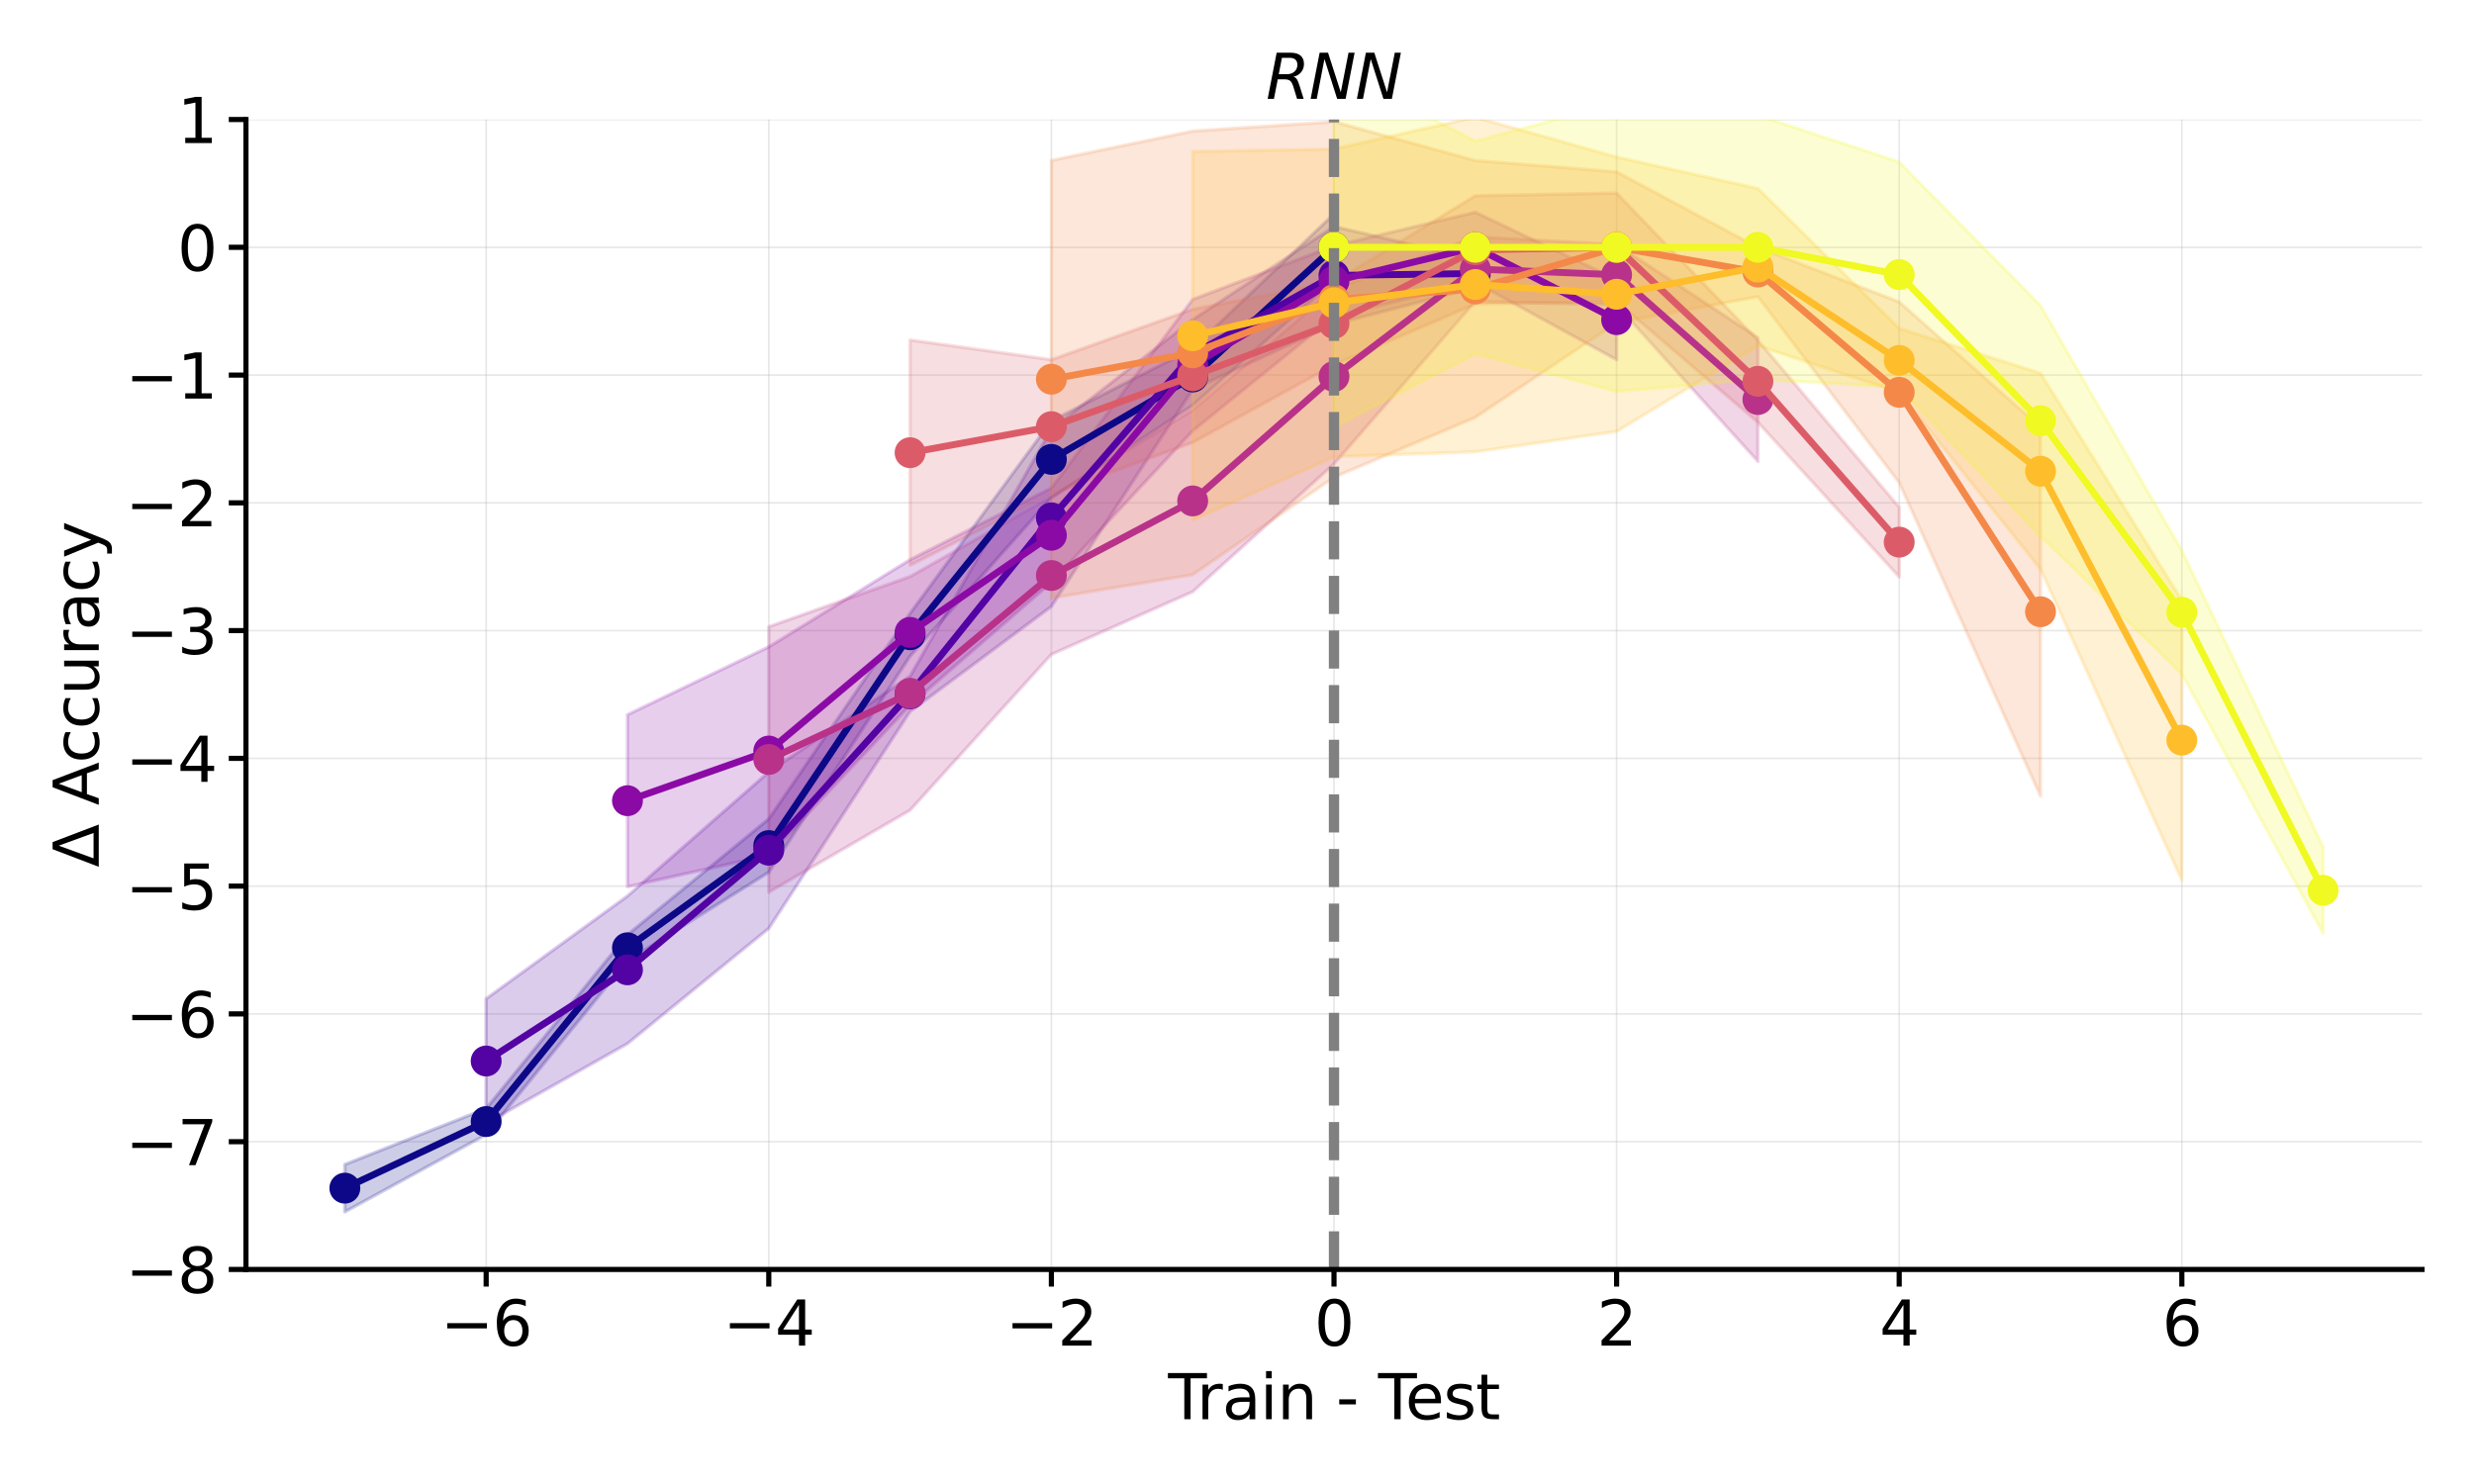 <?xml version="1.0" encoding="utf-8" standalone="no"?>
<!DOCTYPE svg PUBLIC "-//W3C//DTD SVG 1.1//EN"
  "http://www.w3.org/Graphics/SVG/1.1/DTD/svg11.dtd">
<svg xmlns:xlink="http://www.w3.org/1999/xlink" width="720pt" height="432pt" viewBox="0 0 720 432" xmlns="http://www.w3.org/2000/svg" version="1.1">
 <defs>
  <style type="text/css">*{stroke-linejoin: round; stroke-linecap: butt}</style>
 </defs>
 <g id="figure_1">
  <g id="patch_1">
   <path d="M 0 432 
L 720 432 
L 720 0 
L 0 0 
z
" style="fill: #ffffff"/>
  </g>
  <g id="axes_1">
   <g id="patch_2">
    <path d="M 71.577 369.539 
L 704.88 369.539 
L 704.88 34.797 
L 71.577 34.797 
z
" style="fill: #ffffff"/>
   </g>
   <g id="matplotlib.axis_1">
    <g id="xtick_1">
     <g id="line2d_1">
      <path d="M 141.487 369.539 
L 141.487 34.797 
" clip-path="url(#pd8db38f911)" style="fill: none; stroke: #b0b0b0; stroke-opacity: 0.3; stroke-width: 0.5; stroke-linecap: square"/>
     </g>
     <g id="line2d_2">
      <defs>
       <path id="m42490a7ad6" d="M 0 0 
L 0 5 
" style="stroke: #000000; stroke-width: 1.5"/>
      </defs>
      <g>
       <use xlink:href="#m42490a7ad6" x="141.487" y="369.539" style="stroke: #000000; stroke-width: 1.5"/>
      </g>
     </g>
     <g id="text_1">
      <!-- −6 -->
      <g transform="translate(128.219 391.716) scale(0.18 -0.18)">
       <defs>
        <path id="DejaVuSans-2212" d="M 678 2272 
L 4684 2272 
L 4684 1741 
L 678 1741 
L 678 2272 
z
" transform="scale(0.016)"/>
        <path id="DejaVuSans-36" d="M 2113 2584 
Q 1688 2584 1439 2293 
Q 1191 2003 1191 1497 
Q 1191 994 1439 701 
Q 1688 409 2113 409 
Q 2538 409 2786 701 
Q 3034 994 3034 1497 
Q 3034 2003 2786 2293 
Q 2538 2584 2113 2584 
z
M 3366 4563 
L 3366 3988 
Q 3128 4100 2886 4159 
Q 2644 4219 2406 4219 
Q 1781 4219 1451 3797 
Q 1122 3375 1075 2522 
Q 1259 2794 1537 2939 
Q 1816 3084 2150 3084 
Q 2853 3084 3261 2657 
Q 3669 2231 3669 1497 
Q 3669 778 3244 343 
Q 2819 -91 2113 -91 
Q 1303 -91 875 529 
Q 447 1150 447 2328 
Q 447 3434 972 4092 
Q 1497 4750 2381 4750 
Q 2619 4750 2861 4703 
Q 3103 4656 3366 4563 
z
" transform="scale(0.016)"/>
       </defs>
       <use xlink:href="#DejaVuSans-2212"/>
       <use xlink:href="#DejaVuSans-36" x="83.789"/>
      </g>
     </g>
    </g>
    <g id="xtick_2">
     <g id="line2d_3">
      <path d="M 223.734 369.539 
L 223.734 34.797 
" clip-path="url(#pd8db38f911)" style="fill: none; stroke: #b0b0b0; stroke-opacity: 0.3; stroke-width: 0.5; stroke-linecap: square"/>
     </g>
     <g id="line2d_4">
      <g>
       <use xlink:href="#m42490a7ad6" x="223.734" y="369.539" style="stroke: #000000; stroke-width: 1.5"/>
      </g>
     </g>
     <g id="text_2">
      <!-- −4 -->
      <g transform="translate(210.466 391.716) scale(0.18 -0.18)">
       <defs>
        <path id="DejaVuSans-34" d="M 2419 4116 
L 825 1625 
L 2419 1625 
L 2419 4116 
z
M 2253 4666 
L 3047 4666 
L 3047 1625 
L 3713 1625 
L 3713 1100 
L 3047 1100 
L 3047 0 
L 2419 0 
L 2419 1100 
L 313 1100 
L 313 1709 
L 2253 4666 
z
" transform="scale(0.016)"/>
       </defs>
       <use xlink:href="#DejaVuSans-2212"/>
       <use xlink:href="#DejaVuSans-34" x="83.789"/>
      </g>
     </g>
    </g>
    <g id="xtick_3">
     <g id="line2d_5">
      <path d="M 305.981 369.539 
L 305.981 34.797 
" clip-path="url(#pd8db38f911)" style="fill: none; stroke: #b0b0b0; stroke-opacity: 0.3; stroke-width: 0.5; stroke-linecap: square"/>
     </g>
     <g id="line2d_6">
      <g>
       <use xlink:href="#m42490a7ad6" x="305.981" y="369.539" style="stroke: #000000; stroke-width: 1.5"/>
      </g>
     </g>
     <g id="text_3">
      <!-- −2 -->
      <g transform="translate(292.713 391.716) scale(0.18 -0.18)">
       <defs>
        <path id="DejaVuSans-32" d="M 1228 531 
L 3431 531 
L 3431 0 
L 469 0 
L 469 531 
Q 828 903 1448 1529 
Q 2069 2156 2228 2338 
Q 2531 2678 2651 2914 
Q 2772 3150 2772 3378 
Q 2772 3750 2511 3984 
Q 2250 4219 1831 4219 
Q 1534 4219 1204 4116 
Q 875 4013 500 3803 
L 500 4441 
Q 881 4594 1212 4672 
Q 1544 4750 1819 4750 
Q 2544 4750 2975 4387 
Q 3406 4025 3406 3419 
Q 3406 3131 3298 2873 
Q 3191 2616 2906 2266 
Q 2828 2175 2409 1742 
Q 1991 1309 1228 531 
z
" transform="scale(0.016)"/>
       </defs>
       <use xlink:href="#DejaVuSans-2212"/>
       <use xlink:href="#DejaVuSans-32" x="83.789"/>
      </g>
     </g>
    </g>
    <g id="xtick_4">
     <g id="line2d_7">
      <path d="M 388.228 369.539 
L 388.228 34.797 
" clip-path="url(#pd8db38f911)" style="fill: none; stroke: #b0b0b0; stroke-opacity: 0.3; stroke-width: 0.5; stroke-linecap: square"/>
     </g>
     <g id="line2d_8">
      <g>
       <use xlink:href="#m42490a7ad6" x="388.228" y="369.539" style="stroke: #000000; stroke-width: 1.5"/>
      </g>
     </g>
     <g id="text_4">
      <!-- 0 -->
      <g transform="translate(382.502 391.716) scale(0.18 -0.18)">
       <defs>
        <path id="DejaVuSans-30" d="M 2034 4250 
Q 1547 4250 1301 3770 
Q 1056 3291 1056 2328 
Q 1056 1369 1301 889 
Q 1547 409 2034 409 
Q 2525 409 2770 889 
Q 3016 1369 3016 2328 
Q 3016 3291 2770 3770 
Q 2525 4250 2034 4250 
z
M 2034 4750 
Q 2819 4750 3233 4129 
Q 3647 3509 3647 2328 
Q 3647 1150 3233 529 
Q 2819 -91 2034 -91 
Q 1250 -91 836 529 
Q 422 1150 422 2328 
Q 422 3509 836 4129 
Q 1250 4750 2034 4750 
z
" transform="scale(0.016)"/>
       </defs>
       <use xlink:href="#DejaVuSans-30"/>
      </g>
     </g>
    </g>
    <g id="xtick_5">
     <g id="line2d_9">
      <path d="M 470.475 369.539 
L 470.475 34.797 
" clip-path="url(#pd8db38f911)" style="fill: none; stroke: #b0b0b0; stroke-opacity: 0.3; stroke-width: 0.5; stroke-linecap: square"/>
     </g>
     <g id="line2d_10">
      <g>
       <use xlink:href="#m42490a7ad6" x="470.475" y="369.539" style="stroke: #000000; stroke-width: 1.5"/>
      </g>
     </g>
     <g id="text_5">
      <!-- 2 -->
      <g transform="translate(464.749 391.716) scale(0.18 -0.18)">
       <use xlink:href="#DejaVuSans-32"/>
      </g>
     </g>
    </g>
    <g id="xtick_6">
     <g id="line2d_11">
      <path d="M 552.723 369.539 
L 552.723 34.797 
" clip-path="url(#pd8db38f911)" style="fill: none; stroke: #b0b0b0; stroke-opacity: 0.3; stroke-width: 0.5; stroke-linecap: square"/>
     </g>
     <g id="line2d_12">
      <g>
       <use xlink:href="#m42490a7ad6" x="552.723" y="369.539" style="stroke: #000000; stroke-width: 1.5"/>
      </g>
     </g>
     <g id="text_6">
      <!-- 4 -->
      <g transform="translate(546.996 391.716) scale(0.18 -0.18)">
       <use xlink:href="#DejaVuSans-34"/>
      </g>
     </g>
    </g>
    <g id="xtick_7">
     <g id="line2d_13">
      <path d="M 634.97 369.539 
L 634.97 34.797 
" clip-path="url(#pd8db38f911)" style="fill: none; stroke: #b0b0b0; stroke-opacity: 0.3; stroke-width: 0.5; stroke-linecap: square"/>
     </g>
     <g id="line2d_14">
      <g>
       <use xlink:href="#m42490a7ad6" x="634.97" y="369.539" style="stroke: #000000; stroke-width: 1.5"/>
      </g>
     </g>
     <g id="text_7">
      <!-- 6 -->
      <g transform="translate(629.244 391.716) scale(0.18 -0.18)">
       <use xlink:href="#DejaVuSans-36"/>
      </g>
     </g>
    </g>
    <g id="text_8">
     <!-- Train - Test -->
     <g transform="translate(339.95 413.137) scale(0.18 -0.18)">
      <defs>
       <path id="DejaVuSans-54" d="M -19 4666 
L 3928 4666 
L 3928 4134 
L 2272 4134 
L 2272 0 
L 1638 0 
L 1638 4134 
L -19 4134 
L -19 4666 
z
" transform="scale(0.016)"/>
       <path id="DejaVuSans-72" d="M 2631 2963 
Q 2534 3019 2420 3045 
Q 2306 3072 2169 3072 
Q 1681 3072 1420 2755 
Q 1159 2438 1159 1844 
L 1159 0 
L 581 0 
L 581 3500 
L 1159 3500 
L 1159 2956 
Q 1341 3275 1631 3429 
Q 1922 3584 2338 3584 
Q 2397 3584 2469 3576 
Q 2541 3569 2628 3553 
L 2631 2963 
z
" transform="scale(0.016)"/>
       <path id="DejaVuSans-61" d="M 2194 1759 
Q 1497 1759 1228 1600 
Q 959 1441 959 1056 
Q 959 750 1161 570 
Q 1363 391 1709 391 
Q 2188 391 2477 730 
Q 2766 1069 2766 1631 
L 2766 1759 
L 2194 1759 
z
M 3341 1997 
L 3341 0 
L 2766 0 
L 2766 531 
Q 2569 213 2275 61 
Q 1981 -91 1556 -91 
Q 1019 -91 701 211 
Q 384 513 384 1019 
Q 384 1609 779 1909 
Q 1175 2209 1959 2209 
L 2766 2209 
L 2766 2266 
Q 2766 2663 2505 2880 
Q 2244 3097 1772 3097 
Q 1472 3097 1187 3025 
Q 903 2953 641 2809 
L 641 3341 
Q 956 3463 1253 3523 
Q 1550 3584 1831 3584 
Q 2591 3584 2966 3190 
Q 3341 2797 3341 1997 
z
" transform="scale(0.016)"/>
       <path id="DejaVuSans-69" d="M 603 3500 
L 1178 3500 
L 1178 0 
L 603 0 
L 603 3500 
z
M 603 4863 
L 1178 4863 
L 1178 4134 
L 603 4134 
L 603 4863 
z
" transform="scale(0.016)"/>
       <path id="DejaVuSans-6e" d="M 3513 2113 
L 3513 0 
L 2938 0 
L 2938 2094 
Q 2938 2591 2744 2837 
Q 2550 3084 2163 3084 
Q 1697 3084 1428 2787 
Q 1159 2491 1159 1978 
L 1159 0 
L 581 0 
L 581 3500 
L 1159 3500 
L 1159 2956 
Q 1366 3272 1645 3428 
Q 1925 3584 2291 3584 
Q 2894 3584 3203 3211 
Q 3513 2838 3513 2113 
z
" transform="scale(0.016)"/>
       <path id="DejaVuSans-20" transform="scale(0.016)"/>
       <path id="DejaVuSans-2d" d="M 313 2009 
L 1997 2009 
L 1997 1497 
L 313 1497 
L 313 2009 
z
" transform="scale(0.016)"/>
       <path id="DejaVuSans-65" d="M 3597 1894 
L 3597 1613 
L 953 1613 
Q 991 1019 1311 708 
Q 1631 397 2203 397 
Q 2534 397 2845 478 
Q 3156 559 3463 722 
L 3463 178 
Q 3153 47 2828 -22 
Q 2503 -91 2169 -91 
Q 1331 -91 842 396 
Q 353 884 353 1716 
Q 353 2575 817 3079 
Q 1281 3584 2069 3584 
Q 2775 3584 3186 3129 
Q 3597 2675 3597 1894 
z
M 3022 2063 
Q 3016 2534 2758 2815 
Q 2500 3097 2075 3097 
Q 1594 3097 1305 2825 
Q 1016 2553 972 2059 
L 3022 2063 
z
" transform="scale(0.016)"/>
       <path id="DejaVuSans-73" d="M 2834 3397 
L 2834 2853 
Q 2591 2978 2328 3040 
Q 2066 3103 1784 3103 
Q 1356 3103 1142 2972 
Q 928 2841 928 2578 
Q 928 2378 1081 2264 
Q 1234 2150 1697 2047 
L 1894 2003 
Q 2506 1872 2764 1633 
Q 3022 1394 3022 966 
Q 3022 478 2636 193 
Q 2250 -91 1575 -91 
Q 1294 -91 989 -36 
Q 684 19 347 128 
L 347 722 
Q 666 556 975 473 
Q 1284 391 1588 391 
Q 1994 391 2212 530 
Q 2431 669 2431 922 
Q 2431 1156 2273 1281 
Q 2116 1406 1581 1522 
L 1381 1569 
Q 847 1681 609 1914 
Q 372 2147 372 2553 
Q 372 3047 722 3315 
Q 1072 3584 1716 3584 
Q 2034 3584 2315 3537 
Q 2597 3491 2834 3397 
z
" transform="scale(0.016)"/>
       <path id="DejaVuSans-74" d="M 1172 4494 
L 1172 3500 
L 2356 3500 
L 2356 3053 
L 1172 3053 
L 1172 1153 
Q 1172 725 1289 603 
Q 1406 481 1766 481 
L 2356 481 
L 2356 0 
L 1766 0 
Q 1100 0 847 248 
Q 594 497 594 1153 
L 594 3053 
L 172 3053 
L 172 3500 
L 594 3500 
L 594 4494 
L 1172 4494 
z
" transform="scale(0.016)"/>
      </defs>
      <use xlink:href="#DejaVuSans-54"/>
      <use xlink:href="#DejaVuSans-72" x="46.334"/>
      <use xlink:href="#DejaVuSans-61" x="87.447"/>
      <use xlink:href="#DejaVuSans-69" x="148.727"/>
      <use xlink:href="#DejaVuSans-6e" x="176.51"/>
      <use xlink:href="#DejaVuSans-20" x="239.889"/>
      <use xlink:href="#DejaVuSans-2d" x="271.676"/>
      <use xlink:href="#DejaVuSans-20" x="307.76"/>
      <use xlink:href="#DejaVuSans-54" x="339.547"/>
      <use xlink:href="#DejaVuSans-65" x="383.631"/>
      <use xlink:href="#DejaVuSans-73" x="445.154"/>
      <use xlink:href="#DejaVuSans-74" x="497.254"/>
     </g>
    </g>
   </g>
   <g id="matplotlib.axis_2">
    <g id="ytick_1">
     <g id="line2d_15">
      <path d="M 71.577 369.539 
L 704.88 369.539 
" clip-path="url(#pd8db38f911)" style="fill: none; stroke: #b0b0b0; stroke-opacity: 0.3; stroke-width: 0.5; stroke-linecap: square"/>
     </g>
     <g id="line2d_16">
      <defs>
       <path id="mcbaa894ce7" d="M 0 0 
L -5 0 
" style="stroke: #000000; stroke-width: 1.5"/>
      </defs>
      <g>
       <use xlink:href="#mcbaa894ce7" x="71.577" y="369.539" style="stroke: #000000; stroke-width: 1.5"/>
      </g>
     </g>
     <g id="text_9">
      <!-- −8 -->
      <g transform="translate(36.541 376.377) scale(0.18 -0.18)">
       <defs>
        <path id="DejaVuSans-38" d="M 2034 2216 
Q 1584 2216 1326 1975 
Q 1069 1734 1069 1313 
Q 1069 891 1326 650 
Q 1584 409 2034 409 
Q 2484 409 2743 651 
Q 3003 894 3003 1313 
Q 3003 1734 2745 1975 
Q 2488 2216 2034 2216 
z
M 1403 2484 
Q 997 2584 770 2862 
Q 544 3141 544 3541 
Q 544 4100 942 4425 
Q 1341 4750 2034 4750 
Q 2731 4750 3128 4425 
Q 3525 4100 3525 3541 
Q 3525 3141 3298 2862 
Q 3072 2584 2669 2484 
Q 3125 2378 3379 2068 
Q 3634 1759 3634 1313 
Q 3634 634 3220 271 
Q 2806 -91 2034 -91 
Q 1263 -91 848 271 
Q 434 634 434 1313 
Q 434 1759 690 2068 
Q 947 2378 1403 2484 
z
M 1172 3481 
Q 1172 3119 1398 2916 
Q 1625 2713 2034 2713 
Q 2441 2713 2670 2916 
Q 2900 3119 2900 3481 
Q 2900 3844 2670 4047 
Q 2441 4250 2034 4250 
Q 1625 4250 1398 4047 
Q 1172 3844 1172 3481 
z
" transform="scale(0.016)"/>
       </defs>
       <use xlink:href="#DejaVuSans-2212"/>
       <use xlink:href="#DejaVuSans-38" x="83.789"/>
      </g>
     </g>
    </g>
    <g id="ytick_2">
     <g id="line2d_17">
      <path d="M 71.577 332.345 
L 704.88 332.345 
" clip-path="url(#pd8db38f911)" style="fill: none; stroke: #b0b0b0; stroke-opacity: 0.3; stroke-width: 0.5; stroke-linecap: square"/>
     </g>
     <g id="line2d_18">
      <g>
       <use xlink:href="#mcbaa894ce7" x="71.577" y="332.345" style="stroke: #000000; stroke-width: 1.5"/>
      </g>
     </g>
     <g id="text_10">
      <!-- −7 -->
      <g transform="translate(36.541 339.184) scale(0.18 -0.18)">
       <defs>
        <path id="DejaVuSans-37" d="M 525 4666 
L 3525 4666 
L 3525 4397 
L 1831 0 
L 1172 0 
L 2766 4134 
L 525 4134 
L 525 4666 
z
" transform="scale(0.016)"/>
       </defs>
       <use xlink:href="#DejaVuSans-2212"/>
       <use xlink:href="#DejaVuSans-37" x="83.789"/>
      </g>
     </g>
    </g>
    <g id="ytick_3">
     <g id="line2d_19">
      <path d="M 71.577 295.152 
L 704.88 295.152 
" clip-path="url(#pd8db38f911)" style="fill: none; stroke: #b0b0b0; stroke-opacity: 0.3; stroke-width: 0.5; stroke-linecap: square"/>
     </g>
     <g id="line2d_20">
      <g>
       <use xlink:href="#mcbaa894ce7" x="71.577" y="295.152" style="stroke: #000000; stroke-width: 1.5"/>
      </g>
     </g>
     <g id="text_11">
      <!-- −6 -->
      <g transform="translate(36.541 301.99) scale(0.18 -0.18)">
       <use xlink:href="#DejaVuSans-2212"/>
       <use xlink:href="#DejaVuSans-36" x="83.789"/>
      </g>
     </g>
    </g>
    <g id="ytick_4">
     <g id="line2d_21">
      <path d="M 71.577 257.958 
L 704.88 257.958 
" clip-path="url(#pd8db38f911)" style="fill: none; stroke: #b0b0b0; stroke-opacity: 0.3; stroke-width: 0.5; stroke-linecap: square"/>
     </g>
     <g id="line2d_22">
      <g>
       <use xlink:href="#mcbaa894ce7" x="71.577" y="257.958" style="stroke: #000000; stroke-width: 1.5"/>
      </g>
     </g>
     <g id="text_12">
      <!-- −5 -->
      <g transform="translate(36.541 264.797) scale(0.18 -0.18)">
       <defs>
        <path id="DejaVuSans-35" d="M 691 4666 
L 3169 4666 
L 3169 4134 
L 1269 4134 
L 1269 2991 
Q 1406 3038 1543 3061 
Q 1681 3084 1819 3084 
Q 2600 3084 3056 2656 
Q 3513 2228 3513 1497 
Q 3513 744 3044 326 
Q 2575 -91 1722 -91 
Q 1428 -91 1123 -41 
Q 819 9 494 109 
L 494 744 
Q 775 591 1075 516 
Q 1375 441 1709 441 
Q 2250 441 2565 725 
Q 2881 1009 2881 1497 
Q 2881 1984 2565 2268 
Q 2250 2553 1709 2553 
Q 1456 2553 1204 2497 
Q 953 2441 691 2322 
L 691 4666 
z
" transform="scale(0.016)"/>
       </defs>
       <use xlink:href="#DejaVuSans-2212"/>
       <use xlink:href="#DejaVuSans-35" x="83.789"/>
      </g>
     </g>
    </g>
    <g id="ytick_5">
     <g id="line2d_23">
      <path d="M 71.577 220.765 
L 704.88 220.765 
" clip-path="url(#pd8db38f911)" style="fill: none; stroke: #b0b0b0; stroke-opacity: 0.3; stroke-width: 0.5; stroke-linecap: square"/>
     </g>
     <g id="line2d_24">
      <g>
       <use xlink:href="#mcbaa894ce7" x="71.577" y="220.765" style="stroke: #000000; stroke-width: 1.5"/>
      </g>
     </g>
     <g id="text_13">
      <!-- −4 -->
      <g transform="translate(36.541 227.603) scale(0.18 -0.18)">
       <use xlink:href="#DejaVuSans-2212"/>
       <use xlink:href="#DejaVuSans-34" x="83.789"/>
      </g>
     </g>
    </g>
    <g id="ytick_6">
     <g id="line2d_25">
      <path d="M 71.577 183.571 
L 704.88 183.571 
" clip-path="url(#pd8db38f911)" style="fill: none; stroke: #b0b0b0; stroke-opacity: 0.3; stroke-width: 0.5; stroke-linecap: square"/>
     </g>
     <g id="line2d_26">
      <g>
       <use xlink:href="#mcbaa894ce7" x="71.577" y="183.571" style="stroke: #000000; stroke-width: 1.5"/>
      </g>
     </g>
     <g id="text_14">
      <!-- −3 -->
      <g transform="translate(36.541 190.41) scale(0.18 -0.18)">
       <defs>
        <path id="DejaVuSans-33" d="M 2597 2516 
Q 3050 2419 3304 2112 
Q 3559 1806 3559 1356 
Q 3559 666 3084 287 
Q 2609 -91 1734 -91 
Q 1441 -91 1130 -33 
Q 819 25 488 141 
L 488 750 
Q 750 597 1062 519 
Q 1375 441 1716 441 
Q 2309 441 2620 675 
Q 2931 909 2931 1356 
Q 2931 1769 2642 2001 
Q 2353 2234 1838 2234 
L 1294 2234 
L 1294 2753 
L 1863 2753 
Q 2328 2753 2575 2939 
Q 2822 3125 2822 3475 
Q 2822 3834 2567 4026 
Q 2313 4219 1838 4219 
Q 1578 4219 1281 4162 
Q 984 4106 628 3988 
L 628 4550 
Q 988 4650 1302 4700 
Q 1616 4750 1894 4750 
Q 2613 4750 3031 4423 
Q 3450 4097 3450 3541 
Q 3450 3153 3228 2886 
Q 3006 2619 2597 2516 
z
" transform="scale(0.016)"/>
       </defs>
       <use xlink:href="#DejaVuSans-2212"/>
       <use xlink:href="#DejaVuSans-33" x="83.789"/>
      </g>
     </g>
    </g>
    <g id="ytick_7">
     <g id="line2d_27">
      <path d="M 71.577 146.378 
L 704.88 146.378 
" clip-path="url(#pd8db38f911)" style="fill: none; stroke: #b0b0b0; stroke-opacity: 0.3; stroke-width: 0.5; stroke-linecap: square"/>
     </g>
     <g id="line2d_28">
      <g>
       <use xlink:href="#mcbaa894ce7" x="71.577" y="146.378" style="stroke: #000000; stroke-width: 1.5"/>
      </g>
     </g>
     <g id="text_15">
      <!-- −2 -->
      <g transform="translate(36.541 153.216) scale(0.18 -0.18)">
       <use xlink:href="#DejaVuSans-2212"/>
       <use xlink:href="#DejaVuSans-32" x="83.789"/>
      </g>
     </g>
    </g>
    <g id="ytick_8">
     <g id="line2d_29">
      <path d="M 71.577 109.184 
L 704.88 109.184 
" clip-path="url(#pd8db38f911)" style="fill: none; stroke: #b0b0b0; stroke-opacity: 0.3; stroke-width: 0.5; stroke-linecap: square"/>
     </g>
     <g id="line2d_30">
      <g>
       <use xlink:href="#mcbaa894ce7" x="71.577" y="109.184" style="stroke: #000000; stroke-width: 1.5"/>
      </g>
     </g>
     <g id="text_16">
      <!-- −1 -->
      <g transform="translate(36.541 116.023) scale(0.18 -0.18)">
       <defs>
        <path id="DejaVuSans-31" d="M 794 531 
L 1825 531 
L 1825 4091 
L 703 3866 
L 703 4441 
L 1819 4666 
L 2450 4666 
L 2450 531 
L 3481 531 
L 3481 0 
L 794 0 
L 794 531 
z
" transform="scale(0.016)"/>
       </defs>
       <use xlink:href="#DejaVuSans-2212"/>
       <use xlink:href="#DejaVuSans-31" x="83.789"/>
      </g>
     </g>
    </g>
    <g id="ytick_9">
     <g id="line2d_31">
      <path d="M 71.577 71.991 
L 704.88 71.991 
" clip-path="url(#pd8db38f911)" style="fill: none; stroke: #b0b0b0; stroke-opacity: 0.3; stroke-width: 0.5; stroke-linecap: square"/>
     </g>
     <g id="line2d_32">
      <g>
       <use xlink:href="#mcbaa894ce7" x="71.577" y="71.991" style="stroke: #000000; stroke-width: 1.5"/>
      </g>
     </g>
     <g id="text_17">
      <!-- 0 -->
      <g transform="translate(51.624 78.829) scale(0.18 -0.18)">
       <use xlink:href="#DejaVuSans-30"/>
      </g>
     </g>
    </g>
    <g id="ytick_10">
     <g id="line2d_33">
      <path d="M 71.577 34.797 
L 704.88 34.797 
" clip-path="url(#pd8db38f911)" style="fill: none; stroke: #b0b0b0; stroke-opacity: 0.3; stroke-width: 0.5; stroke-linecap: square"/>
     </g>
     <g id="line2d_34">
      <g>
       <use xlink:href="#mcbaa894ce7" x="71.577" y="34.797" style="stroke: #000000; stroke-width: 1.5"/>
      </g>
     </g>
     <g id="text_18">
      <!-- 1 -->
      <g transform="translate(51.624 41.636) scale(0.18 -0.18)">
       <use xlink:href="#DejaVuSans-31"/>
      </g>
     </g>
    </g>
    <g id="text_19">
     <!-- $\Delta$ Accuracy -->
     <g transform="translate(28.761 252.478) rotate(-90) scale(0.18 -0.18)">
      <defs>
       <path id="DejaVuSans-394" d="M 2188 4044 
L 906 525 
L 3472 525 
L 2188 4044 
z
M 50 0 
L 1831 4666 
L 2547 4666 
L 4325 0 
L 50 0 
z
" transform="scale(0.016)"/>
       <path id="DejaVuSans-41" d="M 2188 4044 
L 1331 1722 
L 3047 1722 
L 2188 4044 
z
M 1831 4666 
L 2547 4666 
L 4325 0 
L 3669 0 
L 3244 1197 
L 1141 1197 
L 716 0 
L 50 0 
L 1831 4666 
z
" transform="scale(0.016)"/>
       <path id="DejaVuSans-63" d="M 3122 3366 
L 3122 2828 
Q 2878 2963 2633 3030 
Q 2388 3097 2138 3097 
Q 1578 3097 1268 2742 
Q 959 2388 959 1747 
Q 959 1106 1268 751 
Q 1578 397 2138 397 
Q 2388 397 2633 464 
Q 2878 531 3122 666 
L 3122 134 
Q 2881 22 2623 -34 
Q 2366 -91 2075 -91 
Q 1284 -91 818 406 
Q 353 903 353 1747 
Q 353 2603 823 3093 
Q 1294 3584 2113 3584 
Q 2378 3584 2631 3529 
Q 2884 3475 3122 3366 
z
" transform="scale(0.016)"/>
       <path id="DejaVuSans-75" d="M 544 1381 
L 544 3500 
L 1119 3500 
L 1119 1403 
Q 1119 906 1312 657 
Q 1506 409 1894 409 
Q 2359 409 2629 706 
Q 2900 1003 2900 1516 
L 2900 3500 
L 3475 3500 
L 3475 0 
L 2900 0 
L 2900 538 
Q 2691 219 2414 64 
Q 2138 -91 1772 -91 
Q 1169 -91 856 284 
Q 544 659 544 1381 
z
M 1991 3584 
L 1991 3584 
z
" transform="scale(0.016)"/>
       <path id="DejaVuSans-79" d="M 2059 -325 
Q 1816 -950 1584 -1140 
Q 1353 -1331 966 -1331 
L 506 -1331 
L 506 -850 
L 844 -850 
Q 1081 -850 1212 -737 
Q 1344 -625 1503 -206 
L 1606 56 
L 191 3500 
L 800 3500 
L 1894 763 
L 2988 3500 
L 3597 3500 
L 2059 -325 
z
" transform="scale(0.016)"/>
      </defs>
      <use xlink:href="#DejaVuSans-394" transform="translate(0 0.094)"/>
      <use xlink:href="#DejaVuSans-20" transform="translate(68.408 0.094)"/>
      <use xlink:href="#DejaVuSans-41" transform="translate(100.195 0.094)"/>
      <use xlink:href="#DejaVuSans-63" transform="translate(168.604 0.094)"/>
      <use xlink:href="#DejaVuSans-63" transform="translate(223.584 0.094)"/>
      <use xlink:href="#DejaVuSans-75" transform="translate(278.564 0.094)"/>
      <use xlink:href="#DejaVuSans-72" transform="translate(341.943 0.094)"/>
      <use xlink:href="#DejaVuSans-61" transform="translate(383.057 0.094)"/>
      <use xlink:href="#DejaVuSans-63" transform="translate(444.336 0.094)"/>
      <use xlink:href="#DejaVuSans-79" transform="translate(499.316 0.094)"/>
     </g>
    </g>
   </g>
   <g id="PolyCollection_1">
    <defs>
     <path id="m5c51bda30f" d="M 388.228 -369.719 
L 388.228 -350.3 
L 347.105 -313.992 
L 305.981 -287.065 
L 264.857 -240.992 
L 223.734 -178.084 
L 182.61 -152.301 
L 141.487 -101.731 
L 100.363 -79.23 
L 100.363 -93.021 
L 100.363 -93.021 
L 141.487 -109.295 
L 182.61 -159.891 
L 223.734 -193.617 
L 264.857 -253.448 
L 305.981 -309.471 
L 347.105 -330.524 
L 388.228 -369.719 
z
" style="stroke: #0d0887; stroke-opacity: 0.2"/>
    </defs>
    <g clip-path="url(#pd8db38f911)">
     <use xlink:href="#m5c51bda30f" x="0" y="432" style="fill: #0d0887; fill-opacity: 0.2; stroke: #0d0887; stroke-opacity: 0.2"/>
    </g>
   </g>
   <g id="PolyCollection_2">
    <defs>
     <path id="m91a1f38c86" d="M 429.352 -356.494 
L 429.352 -348.275 
L 388.228 -337.585 
L 347.105 -318.671 
L 305.981 -255.448 
L 264.857 -224.876 
L 223.734 -161.746 
L 182.61 -128.202 
L 141.487 -104.996 
L 141.487 -141.271 
L 141.487 -141.271 
L 182.61 -171.158 
L 223.734 -207.259 
L 264.857 -235.16 
L 305.981 -307.056 
L 347.105 -338.956 
L 388.228 -366.068 
L 429.352 -356.494 
z
" style="stroke: #5302a3; stroke-opacity: 0.2"/>
    </defs>
    <g clip-path="url(#pd8db38f911)">
     <use xlink:href="#m91a1f38c86" x="0" y="432" style="fill: #5302a3; fill-opacity: 0.2; stroke: #5302a3; stroke-opacity: 0.2"/>
    </g>
   </g>
   <g id="PolyCollection_3">
    <defs>
     <path id="m2a423a7f11" d="M 470.475 -350.633 
L 470.475 -327.264 
L 429.352 -349.801 
L 388.228 -339.858 
L 347.105 -306.562 
L 305.981 -262.455 
L 264.857 -226.769 
L 223.734 -183.05 
L 182.61 -173.891 
L 182.61 -223.939 
L 182.61 -223.939 
L 223.734 -243.698 
L 264.857 -269.066 
L 305.981 -289.914 
L 347.105 -344.835 
L 388.228 -360.448 
L 429.352 -370.217 
L 470.475 -350.633 
z
" style="stroke: #8b0aa5; stroke-opacity: 0.2"/>
    </defs>
    <g clip-path="url(#pd8db38f911)">
     <use xlink:href="#m2a423a7f11" x="0" y="432" style="fill: #8b0aa5; fill-opacity: 0.2; stroke: #8b0aa5; stroke-opacity: 0.2"/>
    </g>
   </g>
   <g id="PolyCollection_4">
    <defs>
     <path id="m3d0d0e9fe2" d="M 511.599 -333.734 
L 511.599 -297.671 
L 470.475 -343.214 
L 429.352 -344.286 
L 388.228 -296.947 
L 347.105 -259.738 
L 305.981 -241.501 
L 264.857 -196.135 
L 223.734 -172.262 
L 223.734 -249.558 
L 223.734 -249.558 
L 264.857 -264.18 
L 305.981 -287.436 
L 347.105 -312.623 
L 388.228 -347.847 
L 429.352 -363.087 
L 470.475 -360.811 
L 511.599 -333.734 
z
" style="stroke: #b83289; stroke-opacity: 0.2"/>
    </defs>
    <g clip-path="url(#pd8db38f911)">
     <use xlink:href="#m3d0d0e9fe2" x="0" y="432" style="fill: #b83289; fill-opacity: 0.2; stroke: #b83289; stroke-opacity: 0.2"/>
    </g>
   </g>
   <g id="PolyCollection_5">
    <defs>
     <path id="mcf236b2174" d="M 552.723 -284.335 
L 552.723 -264.036 
L 511.599 -309.057 
L 470.475 -344.211 
L 429.352 -343.507 
L 388.228 -325.8 
L 347.105 -303.192 
L 305.981 -288.305 
L 264.857 -267.413 
L 264.857 -333.029 
L 264.857 -333.029 
L 305.981 -327.293 
L 347.105 -341.975 
L 388.228 -349.865 
L 429.352 -375.023 
L 470.475 -375.808 
L 511.599 -332.948 
L 552.723 -284.335 
z
" style="stroke: #db5c68; stroke-opacity: 0.2"/>
    </defs>
    <g clip-path="url(#pd8db38f911)">
     <use xlink:href="#mcf236b2174" x="0" y="432" style="fill: #db5c68; fill-opacity: 0.2; stroke: #db5c68; stroke-opacity: 0.2"/>
    </g>
   </g>
   <g id="PolyCollection_6">
    <defs>
     <path id="mb2cd902bab" d="M 593.846 -307.595 
L 593.846 -200.234 
L 552.723 -291.48 
L 511.599 -345.628 
L 470.475 -338.041 
L 429.352 -310.478 
L 388.228 -293.052 
L 347.105 -264.707 
L 305.981 -257.906 
L 305.981 -385.308 
L 305.981 -385.308 
L 347.105 -393.849 
L 388.228 -396.561 
L 429.352 -385.272 
L 470.475 -381.977 
L 511.599 -359.978 
L 552.723 -344.11 
L 593.846 -307.595 
z
" style="stroke: #f48849; stroke-opacity: 0.2"/>
    </defs>
    <g clip-path="url(#pd8db38f911)">
     <use xlink:href="#mb2cd902bab" x="0" y="432" style="fill: #f48849; fill-opacity: 0.2; stroke: #f48849; stroke-opacity: 0.2"/>
    </g>
   </g>
   <g id="PolyCollection_7">
    <defs>
     <path id="m3f49ae51ba" d="M 634.97 -257.325 
L 634.97 -175.746 
L 593.846 -266.318 
L 552.723 -317.775 
L 511.599 -331.369 
L 470.475 -306.402 
L 429.352 -300.472 
L 388.228 -299.036 
L 347.105 -280.599 
L 347.105 -387.907 
L 347.105 -387.907 
L 388.228 -388.624 
L 429.352 -397.881 
L 470.475 -386.28 
L 511.599 -377.119 
L 552.723 -336.411 
L 593.846 -323.337 
L 634.97 -257.325 
z
" style="stroke: #febd2a; stroke-opacity: 0.2"/>
    </defs>
    <g clip-path="url(#pd8db38f911)">
     <use xlink:href="#m3f49ae51ba" x="0" y="432" style="fill: #febd2a; fill-opacity: 0.2; stroke: #febd2a; stroke-opacity: 0.2"/>
    </g>
   </g>
   <g id="PolyCollection_8">
    <defs>
     <path id="m3e898b2af4" d="M 676.093 -185.464 
L 676.093 -160.202 
L 634.97 -235.798 
L 593.846 -275.942 
L 552.723 -319.278 
L 511.599 -321.585 
L 470.475 -318.049 
L 429.352 -329.13 
L 388.228 -307.759 
L 388.228 -412.259 
L 388.228 -412.259 
L 429.352 -390.888 
L 470.475 -401.969 
L 511.599 -398.433 
L 552.723 -384.841 
L 593.846 -343.096 
L 634.97 -271.753 
L 676.093 -185.464 
z
" style="stroke: #f0f921; stroke-opacity: 0.2"/>
    </defs>
    <g clip-path="url(#pd8db38f911)">
     <use xlink:href="#m3e898b2af4" x="0" y="432" style="fill: #f0f921; fill-opacity: 0.2; stroke: #f0f921; stroke-opacity: 0.2"/>
    </g>
   </g>
   <g id="line2d_35">
    <path d="M 388.228 71.991 
L 347.105 109.742 
L 305.981 133.732 
L 264.857 184.78 
L 223.734 246.149 
L 182.61 275.904 
L 141.487 326.487 
L 100.363 345.874 
" clip-path="url(#pd8db38f911)" style="fill: none; stroke: #0d0887; stroke-width: 2; stroke-linecap: square"/>
    <defs>
     <path id="m06a1df44c7" d="M 0 4 
C 1.061 4 2.078 3.579 2.828 2.828 
C 3.579 2.078 4 1.061 4 0 
C 4 -1.061 3.579 -2.078 2.828 -2.828 
C 2.078 -3.579 1.061 -4 0 -4 
C -1.061 -4 -2.078 -3.579 -2.828 -2.828 
C -3.579 -2.078 -4 -1.061 -4 0 
C -4 1.061 -3.579 2.078 -2.828 2.828 
C -2.078 3.579 -1.061 4 0 4 
z
" style="stroke: #0d0887"/>
    </defs>
    <g clip-path="url(#pd8db38f911)">
     <use xlink:href="#m06a1df44c7" x="388.228" y="71.991" style="fill: #0d0887; stroke: #0d0887"/>
     <use xlink:href="#m06a1df44c7" x="347.105" y="109.742" style="fill: #0d0887; stroke: #0d0887"/>
     <use xlink:href="#m06a1df44c7" x="305.981" y="133.732" style="fill: #0d0887; stroke: #0d0887"/>
     <use xlink:href="#m06a1df44c7" x="264.857" y="184.78" style="fill: #0d0887; stroke: #0d0887"/>
     <use xlink:href="#m06a1df44c7" x="223.734" y="246.149" style="fill: #0d0887; stroke: #0d0887"/>
     <use xlink:href="#m06a1df44c7" x="182.61" y="275.904" style="fill: #0d0887; stroke: #0d0887"/>
     <use xlink:href="#m06a1df44c7" x="141.487" y="326.487" style="fill: #0d0887; stroke: #0d0887"/>
     <use xlink:href="#m06a1df44c7" x="100.363" y="345.874" style="fill: #0d0887; stroke: #0d0887"/>
    </g>
   </g>
   <g id="line2d_36">
    <path d="M 429.352 79.615 
L 388.228 80.173 
L 347.105 103.187 
L 305.981 150.748 
L 264.857 201.982 
L 223.734 247.498 
L 182.61 282.32 
L 141.487 308.867 
" clip-path="url(#pd8db38f911)" style="fill: none; stroke: #5302a3; stroke-width: 2; stroke-linecap: square"/>
    <defs>
     <path id="m74d128d1af" d="M 0 4 
C 1.061 4 2.078 3.579 2.828 2.828 
C 3.579 2.078 4 1.061 4 0 
C 4 -1.061 3.579 -2.078 2.828 -2.828 
C 2.078 -3.579 1.061 -4 0 -4 
C -1.061 -4 -2.078 -3.579 -2.828 -2.828 
C -3.579 -2.078 -4 -1.061 -4 0 
C -4 1.061 -3.579 2.078 -2.828 2.828 
C -2.078 3.579 -1.061 4 0 4 
z
" style="stroke: #5302a3"/>
    </defs>
    <g clip-path="url(#pd8db38f911)">
     <use xlink:href="#m74d128d1af" x="429.352" y="79.615" style="fill: #5302a3; stroke: #5302a3"/>
     <use xlink:href="#m74d128d1af" x="388.228" y="80.173" style="fill: #5302a3; stroke: #5302a3"/>
     <use xlink:href="#m74d128d1af" x="347.105" y="103.187" style="fill: #5302a3; stroke: #5302a3"/>
     <use xlink:href="#m74d128d1af" x="305.981" y="150.748" style="fill: #5302a3; stroke: #5302a3"/>
     <use xlink:href="#m74d128d1af" x="264.857" y="201.982" style="fill: #5302a3; stroke: #5302a3"/>
     <use xlink:href="#m74d128d1af" x="223.734" y="247.498" style="fill: #5302a3; stroke: #5302a3"/>
     <use xlink:href="#m74d128d1af" x="182.61" y="282.32" style="fill: #5302a3; stroke: #5302a3"/>
     <use xlink:href="#m74d128d1af" x="141.487" y="308.867" style="fill: #5302a3; stroke: #5302a3"/>
    </g>
   </g>
   <g id="line2d_37">
    <path d="M 470.475 93.052 
L 429.352 71.991 
L 388.228 81.847 
L 347.105 106.302 
L 305.981 155.816 
L 264.857 184.083 
L 223.734 218.626 
L 182.61 233.085 
" clip-path="url(#pd8db38f911)" style="fill: none; stroke: #8b0aa5; stroke-width: 2; stroke-linecap: square"/>
    <defs>
     <path id="m72546002ea" d="M 0 4 
C 1.061 4 2.078 3.579 2.828 2.828 
C 3.579 2.078 4 1.061 4 0 
C 4 -1.061 3.579 -2.078 2.828 -2.828 
C 2.078 -3.579 1.061 -4 0 -4 
C -1.061 -4 -2.078 -3.579 -2.828 -2.828 
C -3.579 -2.078 -4 -1.061 -4 0 
C -4 1.061 -3.579 2.078 -2.828 2.828 
C -2.078 3.579 -1.061 4 0 4 
z
" style="stroke: #8b0aa5"/>
    </defs>
    <g clip-path="url(#pd8db38f911)">
     <use xlink:href="#m72546002ea" x="470.475" y="93.052" style="fill: #8b0aa5; stroke: #8b0aa5"/>
     <use xlink:href="#m72546002ea" x="429.352" y="71.991" style="fill: #8b0aa5; stroke: #8b0aa5"/>
     <use xlink:href="#m72546002ea" x="388.228" y="81.847" style="fill: #8b0aa5; stroke: #8b0aa5"/>
     <use xlink:href="#m72546002ea" x="347.105" y="106.302" style="fill: #8b0aa5; stroke: #8b0aa5"/>
     <use xlink:href="#m72546002ea" x="305.981" y="155.816" style="fill: #8b0aa5; stroke: #8b0aa5"/>
     <use xlink:href="#m72546002ea" x="264.857" y="184.083" style="fill: #8b0aa5; stroke: #8b0aa5"/>
     <use xlink:href="#m72546002ea" x="223.734" y="218.626" style="fill: #8b0aa5; stroke: #8b0aa5"/>
     <use xlink:href="#m72546002ea" x="182.61" y="233.085" style="fill: #8b0aa5; stroke: #8b0aa5"/>
    </g>
   </g>
   <g id="line2d_38">
    <path d="M 511.599 116.297 
L 470.475 79.987 
L 429.352 78.314 
L 388.228 109.603 
L 347.105 145.82 
L 305.981 167.532 
L 264.857 201.843 
L 223.734 221.09 
" clip-path="url(#pd8db38f911)" style="fill: none; stroke: #b83289; stroke-width: 2; stroke-linecap: square"/>
    <defs>
     <path id="mda11f22e65" d="M 0 4 
C 1.061 4 2.078 3.579 2.828 2.828 
C 3.579 2.078 4 1.061 4 0 
C 4 -1.061 3.579 -2.078 2.828 -2.828 
C 2.078 -3.579 1.061 -4 0 -4 
C -1.061 -4 -2.078 -3.579 -2.828 -2.828 
C -3.579 -2.078 -4 -1.061 -4 0 
C -4 1.061 -3.579 2.078 -2.828 2.828 
C -2.078 3.579 -1.061 4 0 4 
z
" style="stroke: #b83289"/>
    </defs>
    <g clip-path="url(#pd8db38f911)">
     <use xlink:href="#mda11f22e65" x="511.599" y="116.297" style="fill: #b83289; stroke: #b83289"/>
     <use xlink:href="#mda11f22e65" x="470.475" y="79.987" style="fill: #b83289; stroke: #b83289"/>
     <use xlink:href="#mda11f22e65" x="429.352" y="78.314" style="fill: #b83289; stroke: #b83289"/>
     <use xlink:href="#mda11f22e65" x="388.228" y="109.603" style="fill: #b83289; stroke: #b83289"/>
     <use xlink:href="#mda11f22e65" x="347.105" y="145.82" style="fill: #b83289; stroke: #b83289"/>
     <use xlink:href="#mda11f22e65" x="305.981" y="167.532" style="fill: #b83289; stroke: #b83289"/>
     <use xlink:href="#mda11f22e65" x="264.857" y="201.843" style="fill: #b83289; stroke: #b83289"/>
     <use xlink:href="#mda11f22e65" x="223.734" y="221.09" style="fill: #b83289; stroke: #b83289"/>
    </g>
   </g>
   <g id="line2d_39">
    <path d="M 552.723 157.815 
L 511.599 110.997 
L 470.475 71.991 
L 429.352 72.735 
L 388.228 94.167 
L 347.105 109.417 
L 305.981 124.201 
L 264.857 131.779 
" clip-path="url(#pd8db38f911)" style="fill: none; stroke: #db5c68; stroke-width: 2; stroke-linecap: square"/>
    <defs>
     <path id="m3fbb3130a6" d="M 0 4 
C 1.061 4 2.078 3.579 2.828 2.828 
C 3.579 2.078 4 1.061 4 0 
C 4 -1.061 3.579 -2.078 2.828 -2.828 
C 2.078 -3.579 1.061 -4 0 -4 
C -1.061 -4 -2.078 -3.579 -2.828 -2.828 
C -3.579 -2.078 -4 -1.061 -4 0 
C -4 1.061 -3.579 2.078 -2.828 2.828 
C -2.078 3.579 -1.061 4 0 4 
z
" style="stroke: #db5c68"/>
    </defs>
    <g clip-path="url(#pd8db38f911)">
     <use xlink:href="#m3fbb3130a6" x="552.723" y="157.815" style="fill: #db5c68; stroke: #db5c68"/>
     <use xlink:href="#m3fbb3130a6" x="511.599" y="110.997" style="fill: #db5c68; stroke: #db5c68"/>
     <use xlink:href="#m3fbb3130a6" x="470.475" y="71.991" style="fill: #db5c68; stroke: #db5c68"/>
     <use xlink:href="#m3fbb3130a6" x="429.352" y="72.735" style="fill: #db5c68; stroke: #db5c68"/>
     <use xlink:href="#m3fbb3130a6" x="388.228" y="94.167" style="fill: #db5c68; stroke: #db5c68"/>
     <use xlink:href="#m3fbb3130a6" x="347.105" y="109.417" style="fill: #db5c68; stroke: #db5c68"/>
     <use xlink:href="#m3fbb3130a6" x="305.981" y="124.201" style="fill: #db5c68; stroke: #db5c68"/>
     <use xlink:href="#m3fbb3130a6" x="264.857" y="131.779" style="fill: #db5c68; stroke: #db5c68"/>
    </g>
   </g>
   <g id="line2d_40">
    <path d="M 593.846 178.085 
L 552.723 114.205 
L 511.599 79.197 
L 470.475 71.991 
L 429.352 84.125 
L 388.228 87.194 
L 347.105 102.722 
L 305.981 110.393 
" clip-path="url(#pd8db38f911)" style="fill: none; stroke: #f48849; stroke-width: 2; stroke-linecap: square"/>
    <defs>
     <path id="mb390d3db33" d="M 0 4 
C 1.061 4 2.078 3.579 2.828 2.828 
C 3.579 2.078 4 1.061 4 0 
C 4 -1.061 3.579 -2.078 2.828 -2.828 
C 2.078 -3.579 1.061 -4 0 -4 
C -1.061 -4 -2.078 -3.579 -2.828 -2.828 
C -3.579 -2.078 -4 -1.061 -4 0 
C -4 1.061 -3.579 2.078 -2.828 2.828 
C -2.078 3.579 -1.061 4 0 4 
z
" style="stroke: #f48849"/>
    </defs>
    <g clip-path="url(#pd8db38f911)">
     <use xlink:href="#mb390d3db33" x="593.846" y="178.085" style="fill: #f48849; stroke: #f48849"/>
     <use xlink:href="#mb390d3db33" x="552.723" y="114.205" style="fill: #f48849; stroke: #f48849"/>
     <use xlink:href="#mb390d3db33" x="511.599" y="79.197" style="fill: #f48849; stroke: #f48849"/>
     <use xlink:href="#mb390d3db33" x="470.475" y="71.991" style="fill: #f48849; stroke: #f48849"/>
     <use xlink:href="#mb390d3db33" x="429.352" y="84.125" style="fill: #f48849; stroke: #f48849"/>
     <use xlink:href="#mb390d3db33" x="388.228" y="87.194" style="fill: #f48849; stroke: #f48849"/>
     <use xlink:href="#mb390d3db33" x="347.105" y="102.722" style="fill: #f48849; stroke: #f48849"/>
     <use xlink:href="#mb390d3db33" x="305.981" y="110.393" style="fill: #f48849; stroke: #f48849"/>
    </g>
   </g>
   <g id="line2d_41">
    <path d="M 634.97 215.465 
L 593.846 137.172 
L 552.723 104.907 
L 511.599 77.756 
L 470.475 85.659 
L 429.352 82.823 
L 388.228 88.17 
L 347.105 97.747 
" clip-path="url(#pd8db38f911)" style="fill: none; stroke: #febd2a; stroke-width: 2; stroke-linecap: square"/>
    <defs>
     <path id="md51a149cd5" d="M 0 4 
C 1.061 4 2.078 3.579 2.828 2.828 
C 3.579 2.078 4 1.061 4 0 
C 4 -1.061 3.579 -2.078 2.828 -2.828 
C 2.078 -3.579 1.061 -4 0 -4 
C -1.061 -4 -2.078 -3.579 -2.828 -2.828 
C -3.579 -2.078 -4 -1.061 -4 0 
C -4 1.061 -3.579 2.078 -2.828 2.828 
C -2.078 3.579 -1.061 4 0 4 
z
" style="stroke: #febd2a"/>
    </defs>
    <g clip-path="url(#pd8db38f911)">
     <use xlink:href="#md51a149cd5" x="634.97" y="215.465" style="fill: #febd2a; stroke: #febd2a"/>
     <use xlink:href="#md51a149cd5" x="593.846" y="137.172" style="fill: #febd2a; stroke: #febd2a"/>
     <use xlink:href="#md51a149cd5" x="552.723" y="104.907" style="fill: #febd2a; stroke: #febd2a"/>
     <use xlink:href="#md51a149cd5" x="511.599" y="77.756" style="fill: #febd2a; stroke: #febd2a"/>
     <use xlink:href="#md51a149cd5" x="470.475" y="85.659" style="fill: #febd2a; stroke: #febd2a"/>
     <use xlink:href="#md51a149cd5" x="429.352" y="82.823" style="fill: #febd2a; stroke: #febd2a"/>
     <use xlink:href="#md51a149cd5" x="388.228" y="88.17" style="fill: #febd2a; stroke: #febd2a"/>
     <use xlink:href="#md51a149cd5" x="347.105" y="97.747" style="fill: #febd2a; stroke: #febd2a"/>
    </g>
   </g>
   <g id="line2d_42">
    <path d="M 676.093 259.167 
L 634.97 178.225 
L 593.846 122.481 
L 552.723 79.941 
L 511.599 71.991 
L 470.475 71.991 
L 429.352 71.991 
L 388.228 71.991 
" clip-path="url(#pd8db38f911)" style="fill: none; stroke: #f0f921; stroke-width: 2; stroke-linecap: square"/>
    <defs>
     <path id="m7e3b29518a" d="M 0 4 
C 1.061 4 2.078 3.579 2.828 2.828 
C 3.579 2.078 4 1.061 4 0 
C 4 -1.061 3.579 -2.078 2.828 -2.828 
C 2.078 -3.579 1.061 -4 0 -4 
C -1.061 -4 -2.078 -3.579 -2.828 -2.828 
C -3.579 -2.078 -4 -1.061 -4 0 
C -4 1.061 -3.579 2.078 -2.828 2.828 
C -2.078 3.579 -1.061 4 0 4 
z
" style="stroke: #f0f921"/>
    </defs>
    <g clip-path="url(#pd8db38f911)">
     <use xlink:href="#m7e3b29518a" x="676.093" y="259.167" style="fill: #f0f921; stroke: #f0f921"/>
     <use xlink:href="#m7e3b29518a" x="634.97" y="178.225" style="fill: #f0f921; stroke: #f0f921"/>
     <use xlink:href="#m7e3b29518a" x="593.846" y="122.481" style="fill: #f0f921; stroke: #f0f921"/>
     <use xlink:href="#m7e3b29518a" x="552.723" y="79.941" style="fill: #f0f921; stroke: #f0f921"/>
     <use xlink:href="#m7e3b29518a" x="511.599" y="71.991" style="fill: #f0f921; stroke: #f0f921"/>
     <use xlink:href="#m7e3b29518a" x="470.475" y="71.991" style="fill: #f0f921; stroke: #f0f921"/>
     <use xlink:href="#m7e3b29518a" x="429.352" y="71.991" style="fill: #f0f921; stroke: #f0f921"/>
     <use xlink:href="#m7e3b29518a" x="388.228" y="71.991" style="fill: #f0f921; stroke: #f0f921"/>
    </g>
   </g>
   <g id="LineCollection_1">
    <path d="M 388.228 369.539 
L 388.228 34.797 
" clip-path="url(#pd8db38f911)" style="fill: none; stroke-dasharray: 11.1,4.8; stroke-dashoffset: 0; stroke: #808080; stroke-width: 3"/>
   </g>
   <g id="patch_3">
    <path d="M 71.577 369.539 
L 71.577 34.797 
" style="fill: none; stroke: #000000; stroke-width: 1.5; stroke-linejoin: miter; stroke-linecap: square"/>
   </g>
   <g id="patch_4">
    <path d="M 71.577 369.539 
L 704.88 369.539 
" style="fill: none; stroke: #000000; stroke-width: 1.5; stroke-linejoin: miter; stroke-linecap: square"/>
   </g>
   <g id="text_20">
    <!-- $RNN$ -->
    <g transform="translate(368.428 28.797) scale(0.18 -0.18)">
     <defs>
      <path id="DejaVuSans-Oblique-52" d="M 1613 4147 
L 1294 2491 
L 2106 2491 
Q 2584 2491 2879 2755 
Q 3175 3019 3175 3444 
Q 3175 3784 2976 3965 
Q 2778 4147 2406 4147 
L 1613 4147 
z
M 2772 2241 
Q 2972 2194 3105 2009 
Q 3238 1825 3413 1275 
L 3809 0 
L 3144 0 
L 2778 1197 
Q 2638 1659 2453 1815 
Q 2269 1972 1888 1972 
L 1191 1972 
L 806 0 
L 172 0 
L 1081 4666 
L 2503 4666 
Q 3150 4666 3495 4373 
Q 3841 4081 3841 3531 
Q 3841 3044 3547 2687 
Q 3253 2331 2772 2241 
z
" transform="scale(0.016)"/>
      <path id="DejaVuSans-Oblique-4e" d="M 1081 4666 
L 1931 4666 
L 3219 666 
L 4000 4666 
L 4616 4666 
L 3706 0 
L 2853 0 
L 1569 4025 
L 788 0 
L 172 0 
L 1081 4666 
z
" transform="scale(0.016)"/>
     </defs>
     <use xlink:href="#DejaVuSans-Oblique-52" transform="translate(0 0.094)"/>
     <use xlink:href="#DejaVuSans-Oblique-4e" transform="translate(69.482 0.094)"/>
     <use xlink:href="#DejaVuSans-Oblique-4e" transform="translate(144.287 0.094)"/>
    </g>
   </g>
  </g>
 </g>
 <defs>
  <clipPath id="pd8db38f911">
   <rect x="71.577" y="34.797" width="633.303" height="334.742"/>
  </clipPath>
 </defs>
</svg>
